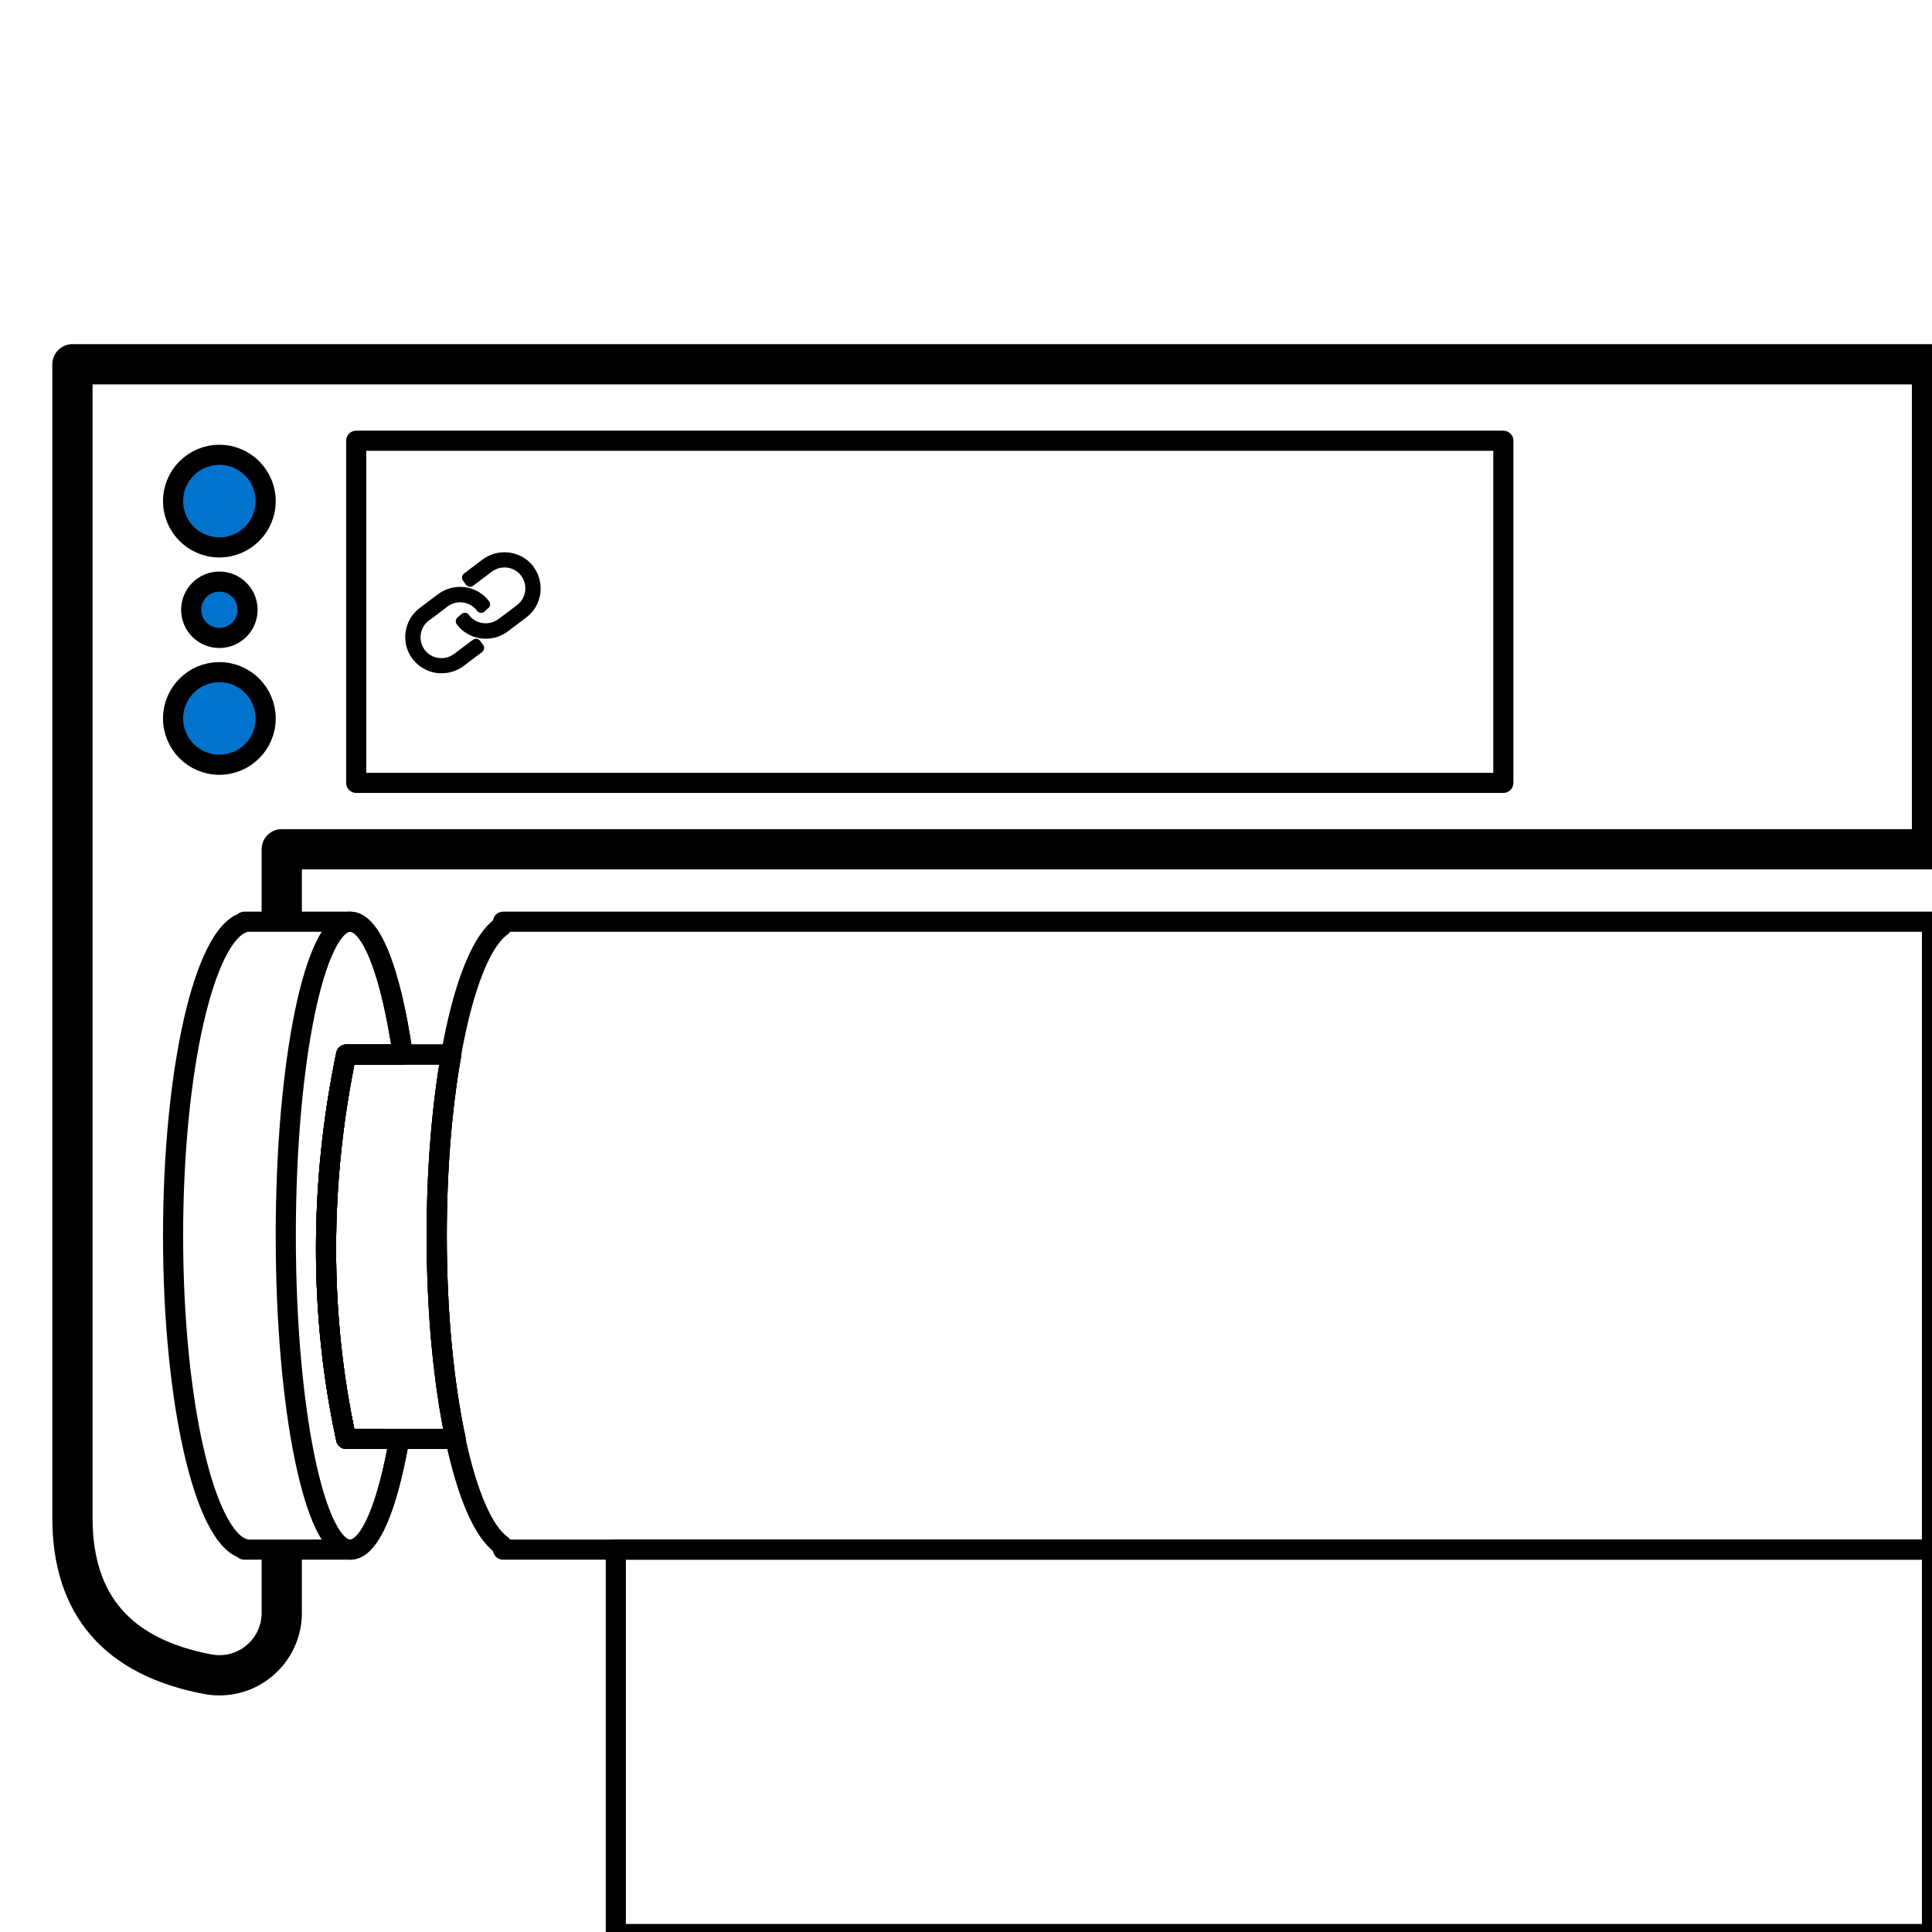 <?xml version="1.0" encoding="UTF-8"?>
<svg width="960px" height="960px" viewBox="0 0 960 960" version="1.1" xmlns="http://www.w3.org/2000/svg" xmlns:xlink="http://www.w3.org/1999/xlink">
    <!-- Generator: Sketch 60.1 (88133) - https://sketch.com -->
    <title>rollerblind_fyrtur/learnmode</title>
    <style type="text/css">
			#pair {
	    		animation: pair 5s infinite;
	    	}
	    	
	    	@keyframes pair {
	    		0%, 55%, 70%, 80%, 90%, 100% {
	    			fill: rgba(255,255,255,0);
	    		}
	    		 60%, 75%, 85% {
	    			fill: #0074CC;
	    		}
	    	}
	    	
	    	#button {
	    		animation: move 5s infinite;
	    	}
	    	
	    	@keyframes move {
	    		0%, 100% {
	    			fill: rgba(255,255,255,0);
	    		}
	    	    20%, 68% {
	    	        fill: #0074CC;
	    	    }
	
	    	}
	    </style>
   
    <g id="rollerblind_fyrtur/learnmode" stroke="none" stroke-width="1" fill="none" fill-rule="evenodd">
        <path d="M140,769.227 C140,776.256 140,786.994 140,801.441 C140,818.562 126.121,832.441 109,832.441 C107.067,832.441 105.138,832.26 103.239,831.901 C58.413,823.423 36,797.549 36,754.278 L36,181 L960,181 L960,422 L140,422 C140,437.25 140,448.687 140,456.312" id="Path" stroke="#000000" stroke-width="20" stroke-linejoin="round"></path>
        <circle id="button" fill="#0074CC" cx="109" cy="249" r="23"></circle>
        <circle id="button" fill="#0074CC" cx="109" cy="357" r="23"></circle>
        <circle id="pair" fill="#0074CC" cx="109" cy="303" r="14"></circle>
        <rect id="Rectangle" stroke="#000000" stroke-width="10" stroke-linejoin="round" x="177" y="219" width="570" height="170"></rect>
        <circle id="Oval" stroke="#000000" stroke-width="10" stroke-linejoin="round" cx="109" cy="249" r="23"></circle>
        <circle id="Oval" stroke="#000000" stroke-width="10" stroke-linejoin="round" cx="109" cy="357" r="23"></circle>
        <circle id="Oval" stroke="#000000" stroke-width="10" stroke-linejoin="round" cx="109" cy="303" r="14"></circle>
        <path d="M230.666,291.724 L231.135,291.779 C235.89,292.446 240.224,294.971 243.029,298.766 C243.764,299.761 243.674,301.129 242.806,302.054 L242.682,302.177 L242.574,302.27 L241.669,302.994 L240.792,303.83 C239.606,304.957 237.721,304.678 236.865,303.316 L236.776,303.165 L236.63,302.982 C235.146,301.193 233.072,299.967 230.743,299.498 L230.409,299.436 L230.071,299.384 C227.559,299.004 224.829,299.651 222.708,301.116 L222.435,301.312 L220.634,302.712 L219.628,303.483 C218.823,304.097 217.951,304.753 216.919,305.524 L215.943,306.252 L213.086,308.371 C211.037,309.895 209.639,312.152 209.159,314.676 L209.102,315.007 L209.038,315.452 C208.729,317.83 209.332,320.38 210.683,322.429 L210.881,322.718 L211.013,322.9 L211.142,323.07 C212.772,325.175 215.195,326.558 217.909,326.928 C220.349,327.297 222.997,326.696 225.117,325.297 L225.403,325.102 L225.587,324.968 L234.998,317.913 C236.031,317.138 237.469,317.262 238.386,318.208 L238.503,318.336 L238.585,318.442 L240.061,320.449 C240.81,321.469 240.693,322.871 239.779,323.786 L239.65,323.908 L239.542,323.995 L230.22,331.033 C226.412,333.842 221.757,335.003 216.923,334.386 C212.406,333.752 208.267,331.442 205.451,327.946 L205.127,327.53 L205.02,327.417 L204.917,327.297 L204.848,327.209 C202.033,323.4 200.872,318.731 201.535,314.038 C202.186,309.432 204.587,305.216 208.153,302.446 L208.481,302.198 L209.386,301.491 L210.88,300.338 L212.378,299.2 L212.378,299.2 L213.204,298.579 L214.362,297.712 L217.838,295.132 C221.527,292.411 226.011,291.236 230.666,291.724 Z M252.721,274.525 L253.19,274.58 C257.946,275.247 262.279,277.771 265.084,281.566 C265.187,281.706 265.275,281.855 265.359,282.043 L265.39,282.118 L265.566,282.365 C267.772,285.567 268.815,289.416 268.603,293.45 L268.574,293.899 L268.535,294.349 L268.503,294.652 L268.465,294.962 C267.828,299.472 265.513,303.609 262.02,306.416 L261.689,306.676 L252.162,313.868 C248.354,316.676 243.7,317.838 238.865,317.22 C234.11,316.553 229.777,314.029 226.972,310.234 C226.236,309.239 226.327,307.871 227.195,306.946 L227.318,306.823 L227.426,306.73 L228.333,306.001 L229.208,305.17 C230.343,304.092 232.131,304.296 233.038,305.536 L233.132,305.673 L233.218,305.818 L233.231,305.845 L233.367,306.014 C234.759,307.693 236.671,308.88 238.799,309.403 L239.137,309.48 L239.462,309.543 L239.672,309.578 L239.891,309.61 C242.54,309.97 245.182,309.345 247.339,307.849 L247.618,307.649 L251.755,304.574 L253.361,303.366 C253.61,303.178 253.851,302.995 254.086,302.816 L255.723,301.558 L256.915,300.629 C258.964,299.105 260.362,296.848 260.841,294.324 L260.899,293.993 L260.963,293.547 C261.271,291.17 260.668,288.619 259.318,286.571 L259.12,286.281 L258.988,286.1 L258.859,285.929 C257.337,283.965 255.125,282.628 252.662,282.164 L252.339,282.108 L251.887,282.043 C249.505,281.737 246.95,282.342 244.895,283.694 L244.605,283.892 L244.421,284.026 L235.122,291.048 C234.089,291.828 232.647,291.706 231.727,290.758 L231.61,290.629 L231.527,290.523 L230.052,288.516 C229.303,287.497 229.42,286.094 230.334,285.179 L230.463,285.058 L230.571,284.971 L239.893,277.932 C243.582,275.211 248.066,274.036 252.721,274.525 Z" id="Shape" fill="#000000" fill-rule="nonzero"></path>
        <rect id="Rectangle" stroke="#000000" stroke-width="10" stroke-linejoin="round" x="306" y="770" width="654" height="191"></rect>
        <path d="M249.945,770 C249.668,769.193 249.393,768.387 249.121,767.579 C230.864,754.588 217,690.77 217,614 C217,537.17 230.885,473.312 249.166,460.387 C249.423,459.594 249.683,458.797 249.945,458 L960,458 L960,770 L249.945,770 Z" id="Combined-Shape" stroke="#000000" stroke-width="10" stroke-linejoin="round"></path>
        <path d="M217,614 C217,652.524 220.536,687.786 226.396,715.002 L172,715 C165.333,684.167 162,652.667 162,620.5 C162,588.333 165.333,556.167 172,524 L224.233,523.998 C219.677,549.428 217,580.479 217,614 Z" id="Combined-Shape" stroke="#000000" stroke-width="10" stroke-linejoin="round"></path>
        <path d="M174,458 C184.797,458 194.345,484.068 200.141,523.999 L172,524 C165.333,556.167 162,588.333 162,620.5 C162,652.667 165.333,684.167 172,715 L172,715 L198.388,715.003 C192.625,748.044 184.086,769.224 174.529,769.979 L174,770 L121.364,770 L121.218,769.588 C101.53,763.74 86,696.316 86,614 C86,531.675 101.534,464.244 121.225,458.41 C121.271,458.276 121.317,458.138 121.364,458 L174,458 Z" id="Combined-Shape" stroke="#000000" stroke-width="10" stroke-linejoin="round"></path>
        <path d="M174,458 C184.797,458 194.345,484.068 200.141,523.999 L172,524 C165.333,556.167 162,588.333 162,620.5 C162,652.667 165.333,684.167 172,715 L172,715 L198.388,715.003 C192.519,748.652 183.771,770 174,770 C156.327,770 142,700.156 142,614 C142,527.844 156.327,458 174,458 Z" id="Combined-Shape" stroke="#000000" stroke-width="10" stroke-linejoin="round"></path>
        <path d="M217,614 C217,652.524 220.536,687.786 226.396,715.002 L172,715 C165.333,684.167 162,652.667 162,620.5 C162,588.333 165.333,556.167 172,524 L224.233,523.998 C219.677,549.428 217,580.479 217,614 Z" id="Combined-Shape" stroke="#000000" stroke-width="10" stroke-linejoin="round"></path>
    </g>
</svg>